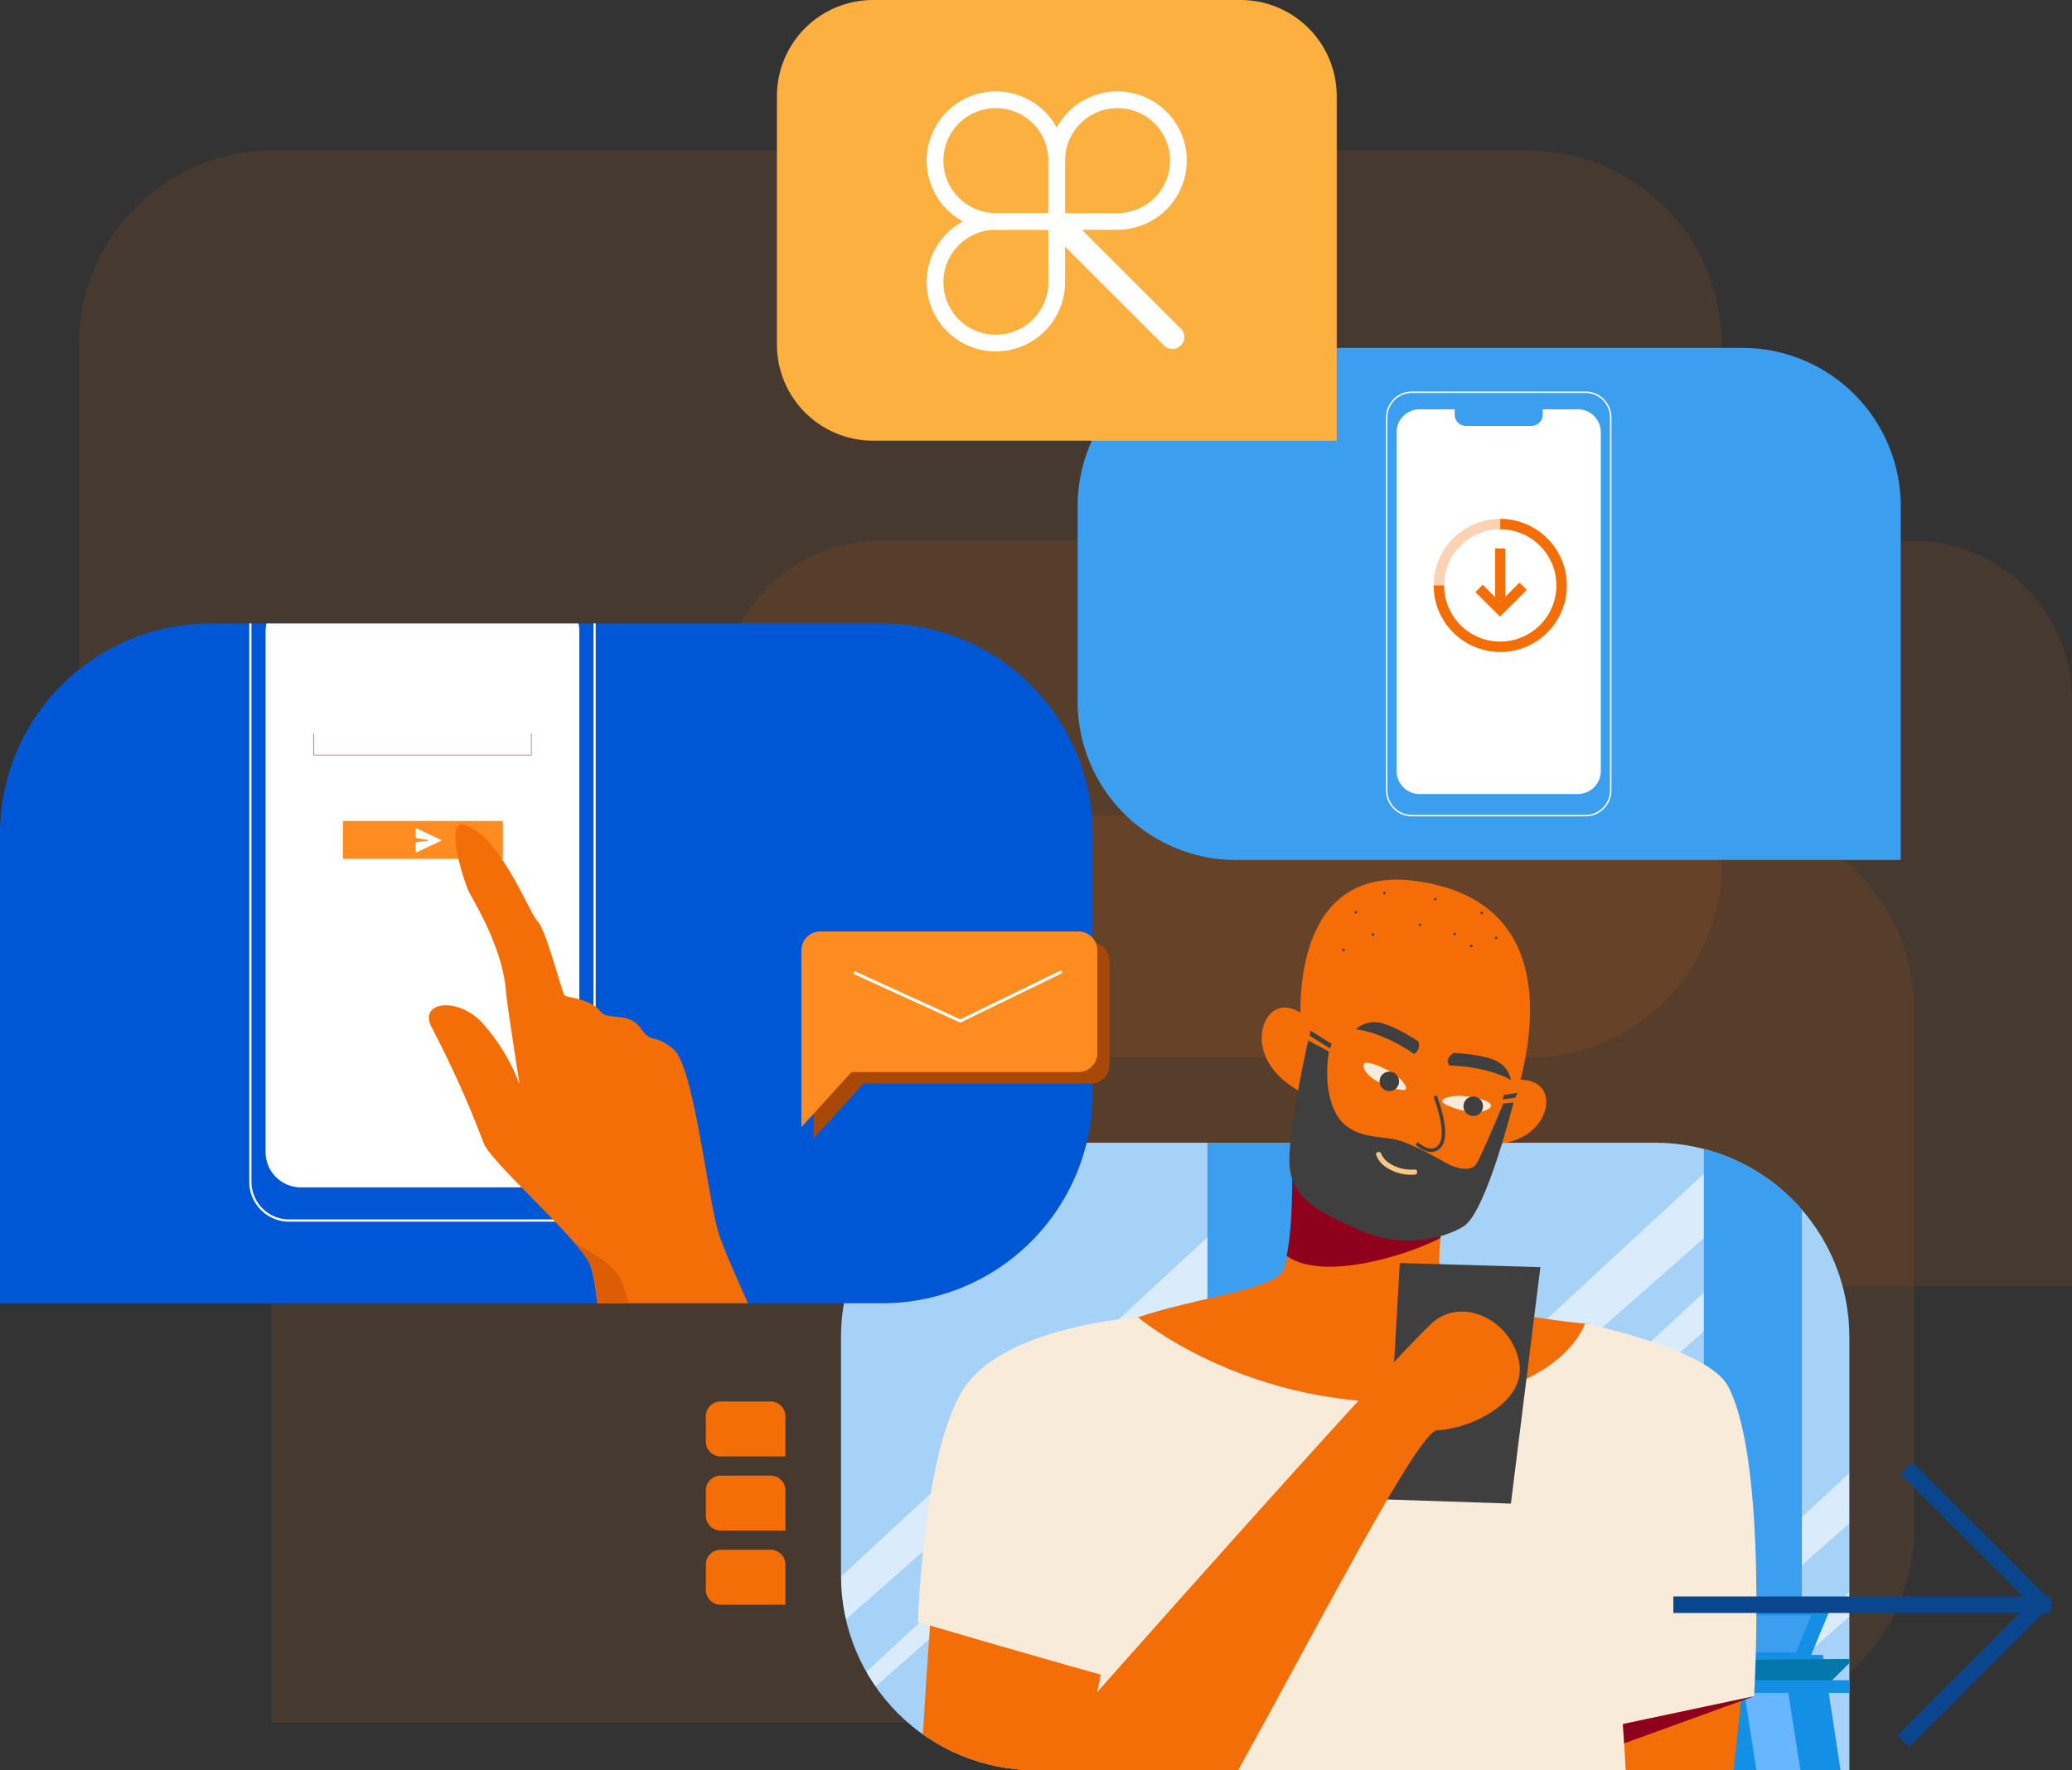 <svg xmlns="http://www.w3.org/2000/svg" xmlns:xlink="http://www.w3.org/1999/xlink" width="468.947" height="400.69" viewBox="0 0 468.947 400.69"><rect x="0" y="0" width="468.947" height="400.69" fill="#333333" stroke="none"/><defs><clipPath id="clip-path"><path id="Path_4598" data-name="Path 4598" d="M1216.811,1193.686H1032.55a43.94,43.94,0,0,1-43.94-43.94V1095.62a43.94,43.94,0,0,1,43.94-43.94h140.322a43.94,43.94,0,0,1,43.939,43.94v98.063h0Z" transform="translate(-988.61 -1051.68)" fill="none"></path></clipPath><clipPath id="clip-path-2"><path id="Path_4637" data-name="Path 4637" d="M1216.811,1051.119H1032.55a43.94,43.94,0,0,1-43.94-43.94V953.053c0-24.267,19.673-115.093,43.94-115.093h140.322c24.267,0,43.939,90.826,43.939,115.093v98.063h0Z" transform="translate(-988.61 -837.96)" fill="none"></path></clipPath><clipPath id="clip-path-3"><path id="Path_4656" data-name="Path 4656" d="M416.873,852.465H616.549a47.614,47.614,0,0,0,47.615-47.615V746.2a47.614,47.614,0,0,0-47.615-47.615H464.485A47.614,47.614,0,0,0,416.87,746.2v106.27h0Z" transform="translate(-416.87 -698.58)" fill="none"></path></clipPath></defs><g id="Group_4149" data-name="Group 4149" transform="translate(2656 -2148.885)"><g id="Group_4136" data-name="Group 4136" transform="translate(-2638.145 2182.937)" opacity="0.1"><path id="Path_4535" data-name="Path 4535" d="M514.353,376.96h284.1a43.873,43.873,0,0,1,43.853,43.853V538.419a43.873,43.873,0,0,1-43.853,43.853H470.5V420.813A43.873,43.873,0,0,1,514.353,376.96Z" transform="translate(-470.5 -376.96)" fill="#f36e07"></path></g><g id="Group_4137" data-name="Group 4137" transform="translate(-2594.608 2333.516)" opacity="0.1"><path id="Path_4536" data-name="Path 4536" d="M645.123,829.25h284.1A43.873,43.873,0,0,1,973.075,873.1V990.709a43.873,43.873,0,0,1-43.853,43.853H601.27V873.1A43.873,43.873,0,0,1,645.123,829.25Z" transform="translate(-601.27 -829.25)" fill="#f36e07"></path></g><g id="Group_4138" data-name="Group 4138" transform="translate(-2492.763 2271.272)" opacity="0.1"><path id="Path_4537" data-name="Path 4537" d="M0,0H269.653a36.074,36.074,0,0,1,36.056,36.056v96.7a36.074,36.074,0,0,1-36.056,36.056H36.056A36.074,36.074,0,0,1,0,132.758V0H0Z" transform="translate(305.709 168.814) rotate(180)" fill="#f36e07"></path></g><g id="Group_4145" data-name="Group 4145" transform="translate(-2465.653 2407.569)" clip-path="url(#clip-path)"><rect id="Rectangle_2535" data-name="Rectangle 2535" width="793.875" height="368.066" transform="translate(-370.86 -36.855)" fill="#0f89ed"></rect><path id="Path_4538" data-name="Path 4538" d="M-151.28,1461.21h-23.038l-4.551,72.531,7.681,43.52H-64.24l3.982-25.6H-125.4Z" transform="translate(-209.815 -1324.867)" fill="#3c9eef"></path><rect id="Rectangle_2536" data-name="Rectangle 2536" width="308.905" height="194.932" transform="translate(-8.956 -26.614)" fill="#a6d2f7"></rect><g id="Group_4139" data-name="Group 4139" transform="translate(101.692 4.078)" opacity="0.58"><path id="Path_4539" data-name="Path 4539" d="M1390.805,1063.93l-96.745,89.6v10.241l101.546-89.314Z" transform="translate(-1294.06 -1063.93)" fill="#fff"></path></g><g id="Group_4140" data-name="Group 4140" transform="translate(99.155 32.807)" opacity="0.58"><path id="Path_4540" data-name="Path 4540" d="M1383.731,1150.22l-96.745,89.6-.546,4.831,101.549-89.311Z" transform="translate(-1286.44 -1150.22)" fill="#fff"></path></g><g id="Group_4141" data-name="Group 4141" transform="translate(-8.956 16.876)" opacity="0.58"><path id="Path_4541" data-name="Path 4541" d="M1058.455,1102.37l-96.745,89.6v10.241l101.546-89.314Z" transform="translate(-961.71 -1102.37)" fill="#fff"></path></g><g id="Group_4142" data-name="Group 4142" transform="translate(-11.489 45.608)" opacity="0.58"><path id="Path_4542" data-name="Path 4542" d="M1051.388,1188.67l-96.745,89.6-.543,4.834,101.542-89.318Z" transform="translate(-954.1 -1188.67)" fill="#fff"></path></g><g id="Group_4143" data-name="Group 4143" transform="translate(203.807 7.777)" opacity="0.58"><path id="Path_4543" data-name="Path 4543" d="M1697.525,1075.04l-96.745,89.6v10.241l101.546-89.314Z" transform="translate(-1600.78 -1075.04)" fill="#fff"></path></g><g id="Group_4144" data-name="Group 4144" transform="translate(201.27 36.505)" opacity="0.58"><path id="Path_4544" data-name="Path 4544" d="M1690.451,1161.33l-96.745,89.6-.546,4.834,101.546-89.318Z" transform="translate(-1593.16 -1161.33)" fill="#fff"></path></g><rect id="Rectangle_2537" data-name="Rectangle 2537" width="22.186" height="196.806" transform="translate(82.919 -26.614)" fill="#3c9eef"></rect><rect id="Rectangle_2538" data-name="Rectangle 2538" width="22.186" height="196.806" transform="translate(195.274 -26.614)" fill="#3c9eef"></rect><path id="Path_4545" data-name="Path 4545" d="M669.322,1692.342H41.56V1581.694l12.418-28.984,296.77,1.109,318.574-.852Z" transform="translate(-356.858 -1385.904)" fill="#3c9eef"></path><path id="Path_4546" data-name="Path 4546" d="M1065.062,1535.7h64.591a6.8,6.8,0,0,0,6.8-6.8h0a6.8,6.8,0,0,0-6.8-6.8h-64.591a6.8,6.8,0,0,0-6.8,6.8h0A6.8,6.8,0,0,0,1065.062,1535.7Z" transform="translate(-1035.072 -1365.485)" fill="#0477aa"></path><path id="Path_4547" data-name="Path 4547" d="M1264.31,1380.541h21.77l5.157-12.461h-21.773Z" transform="translate(-1172.522 -1262.742)" fill="#1390e5"></path><path id="Path_4548" data-name="Path 4548" d="M1277.33,1381.27h14.762l3.5-8.45h-14.762Z" transform="translate(-1181.208 -1265.904)" fill="#3c9eef"></path><path id="Path_4549" data-name="Path 4549" d="M1290.368,1443.17H1262.3l-6.589-43.25h28.069Z" transform="translate(-1166.786 -1283.982)" fill="#1390e5"></path><path id="Path_4550" data-name="Path 4550" d="M1299.593,1445.3h-9.961l-6.592-42.188H1293Z" transform="translate(-1185.017 -1286.11)" fill="#68b6ff"></path><path id="Path_4551" data-name="Path 4551" d="M1136.9,1535.7h64.591a6.8,6.8,0,0,0,6.8-6.8h0a6.8,6.8,0,0,0-6.8-6.8H1136.9a6.8,6.8,0,0,0-6.8,6.8h0A6.8,6.8,0,0,0,1136.9,1535.7Z" transform="translate(-1082.994 -1365.485)" fill="#1b86ce"></path><path id="Path_4552" data-name="Path 4552" d="M1149.076,1538.978h60.879a3.506,3.506,0,0,0,3.506-3.506v-.047a3.508,3.508,0,0,0-3.506-3.506h-60.879a3.506,3.506,0,0,0-3.506,3.506v.047A3.508,3.508,0,0,0,1149.076,1538.978Z" transform="translate(-1093.314 -1372.036)" fill="#3c9eef"></path><path id="Path_4553" data-name="Path 4553" d="M1234.909,1402.86l-6.089,6.086h37.594l6.339-6.336Z" transform="translate(-1148.848 -1285.776)" fill="#0477aa"></path><rect id="Rectangle_2539" data-name="Rectangle 2539" width="48.407" height="2.866" transform="translate(75.175 121.664)" fill="#1390e5"></rect><path id="Path_4554" data-name="Path 4554" d="M1218.842,1535.7h64.591a6.8,6.8,0,0,0,6.8-6.8h0a6.8,6.8,0,0,0-6.8-6.8h-64.591a6.8,6.8,0,0,0-6.8,6.8h0A6.8,6.8,0,0,0,1218.842,1535.7Z" transform="translate(-1137.654 -1365.485)" fill="#0477aa"></path><path id="Path_4555" data-name="Path 4555" d="M1418.1,1380.541h21.767l5.157-12.461h-21.77Z" transform="translate(-1275.112 -1262.742)" fill="#1390e5"></path><path id="Path_4556" data-name="Path 4556" d="M1431.11,1381.27h14.765l3.5-8.45h-14.762Z" transform="translate(-1283.79 -1265.904)" fill="#3c9eef"></path><path id="Path_4557" data-name="Path 4557" d="M1444.151,1443.17h-28.072l-6.589-43.25h28.072Z" transform="translate(-1269.368 -1283.982)" fill="#1390e5"></path><path id="Path_4558" data-name="Path 4558" d="M1447.4,1445.3h-9.961l-6.589-42.188h9.961Z" transform="translate(-1283.617 -1286.11)" fill="#68b6ff"></path><path id="Path_4559" data-name="Path 4559" d="M1290.682,1535.7h64.591a6.8,6.8,0,0,0,6.8-6.8h0a6.8,6.8,0,0,0-6.8-6.8h-64.591a6.8,6.8,0,0,0-6.8,6.8h0A6.8,6.8,0,0,0,1290.682,1535.7Z" transform="translate(-1185.577 -1365.485)" fill="#1b86ce"></path><path id="Path_4560" data-name="Path 4560" d="M1302.866,1538.978h60.875a3.506,3.506,0,0,0,3.506-3.506v-.047a3.508,3.508,0,0,0-3.506-3.506h-60.875a3.506,3.506,0,0,0-3.506,3.506v.047A3.508,3.508,0,0,0,1302.866,1538.978Z" transform="translate(-1195.903 -1372.036)" fill="#3c9eef"></path><path id="Path_4561" data-name="Path 4561" d="M1388.7,1402.86l-6.086,6.086H1420.2l6.339-6.336Z" transform="translate(-1251.437 -1285.776)" fill="#0477aa"></path><rect id="Rectangle_2540" data-name="Rectangle 2540" width="48.407" height="2.866" transform="translate(126.375 121.664)" fill="#1390e5"></rect><path id="Path_4562" data-name="Path 4562" d="M1381.172,1535.7h64.591a6.8,6.8,0,0,0,6.8-6.8h0a6.8,6.8,0,0,0-6.8-6.8h-64.591a6.8,6.8,0,0,0-6.8,6.8h0A6.8,6.8,0,0,0,1381.172,1535.7Z" transform="translate(-1245.94 -1365.485)" fill="#0477aa"></path><path id="Path_4563" data-name="Path 4563" d="M1580.43,1380.541h21.77l5.154-12.461h-21.77Z" transform="translate(-1383.398 -1262.742)" fill="#1390e5"></path><path id="Path_4564" data-name="Path 4564" d="M1593.44,1381.27H1608.2l3.5-8.45h-14.765Z" transform="translate(-1392.076 -1265.904)" fill="#3c9eef"></path><path id="Path_4565" data-name="Path 4565" d="M1606.488,1443.17h-28.072l-6.585-43.25H1599.9Z" transform="translate(-1377.661 -1283.982)" fill="#1390e5"></path><path id="Path_4566" data-name="Path 4566" d="M1615.71,1445.3h-9.961l-6.589-42.188h9.961Z" transform="translate(-1395.892 -1286.11)" fill="#68b6ff"></path><path id="Path_4567" data-name="Path 4567" d="M1453.022,1535.7h64.591a6.8,6.8,0,0,0,6.8-6.8h0a6.8,6.8,0,0,0-6.8-6.8h-64.591a6.8,6.8,0,0,0-6.8,6.8h0A6.8,6.8,0,0,0,1453.022,1535.7Z" transform="translate(-1293.87 -1365.485)" fill="#1b86ce"></path><path id="Path_4568" data-name="Path 4568" d="M1465.2,1538.978h60.879a3.506,3.506,0,0,0,3.506-3.506v-.047a3.506,3.506,0,0,0-3.506-3.506H1465.2a3.506,3.506,0,0,0-3.506,3.506v.047A3.508,3.508,0,0,0,1465.2,1538.978Z" transform="translate(-1304.189 -1372.036)" fill="#3c9eef"></path><path id="Path_4569" data-name="Path 4569" d="M1551.026,1402.86l-6.086,6.086h37.594l6.336-6.336Z" transform="translate(-1359.723 -1285.776)" fill="#0477aa"></path><rect id="Rectangle_2541" data-name="Rectangle 2541" width="48.407" height="2.866" transform="translate(180.416 121.664)" fill="#1390e5"></rect><path id="Path_4570" data-name="Path 4570" d="M1543.512,1535.7H1608.1a6.8,6.8,0,0,0,6.8-6.8h0a6.8,6.8,0,0,0-6.8-6.8h-64.591a6.8,6.8,0,0,0-6.8,6.8h0A6.8,6.8,0,0,0,1543.512,1535.7Z" transform="translate(-1354.233 -1365.485)" fill="#0477aa"></path><path id="Path_4571" data-name="Path 4571" d="M1742.76,1380.541h21.767l5.157-12.461h-21.767Z" transform="translate(-1491.684 -1262.742)" fill="#1390e5"></path><path id="Path_4572" data-name="Path 4572" d="M1755.77,1381.27h14.765l3.5-8.45h-14.765Z" transform="translate(-1500.363 -1265.904)" fill="#3c9eef"></path><path id="Path_4573" data-name="Path 4573" d="M1768.811,1443.17h-28.072l-6.589-43.25h28.072Z" transform="translate(-1485.94 -1283.982)" fill="#1390e5"></path><path id="Path_4574" data-name="Path 4574" d="M1778.04,1445.3h-9.961l-6.589-42.188h9.961Z" transform="translate(-1504.178 -1286.11)" fill="#68b6ff"></path><path id="Path_4575" data-name="Path 4575" d="M1615.342,1535.7h64.591a6.8,6.8,0,0,0,6.8-6.8h0a6.8,6.8,0,0,0-6.8-6.8h-64.591a6.8,6.8,0,0,0-6.8,6.8h0A6.8,6.8,0,0,0,1615.342,1535.7Z" transform="translate(-1402.149 -1365.485)" fill="#1b86ce"></path><path id="Path_4576" data-name="Path 4576" d="M1627.526,1538.978H1688.4a3.506,3.506,0,0,0,3.506-3.506v-.047a3.506,3.506,0,0,0-3.506-3.506h-60.875a3.506,3.506,0,0,0-3.506,3.506v.047A3.508,3.508,0,0,0,1627.526,1538.978Z" transform="translate(-1412.475 -1372.036)" fill="#3c9eef"></path><path id="Path_4577" data-name="Path 4577" d="M1713.356,1402.86l-6.086,6.086h37.594l6.339-6.336Z" transform="translate(-1468.009 -1285.776)" fill="#0477aa"></path><rect id="Rectangle_2542" data-name="Rectangle 2542" width="48.407" height="2.866" transform="translate(234.463 121.664)" fill="#1390e5"></rect><rect id="Rectangle_2543" data-name="Rectangle 2543" width="63.715" height="276.195" transform="translate(-69.825 -80.402)" fill="#68b6ff"></rect><path id="Path_4578" data-name="Path 4578" d="M970.26,810.18h3.982l.566,242.06-4.548,34.132Z" transform="translate(-976.369 -890.582)" fill="#0f89ed"></path><rect id="Rectangle_2544" data-name="Rectangle 2544" width="214.754" height="190.577" transform="translate(-284.675 -23.768)" fill="#0f89ed"></rect><path id="Path_4579" data-name="Path 4579" d="M591.337,1337.877h0a5.564,5.564,0,0,0,5.547-5.547V1327.5a5.564,5.564,0,0,0-5.547-5.547h0a5.564,5.564,0,0,0-5.547,5.547v4.834A5.564,5.564,0,0,0,591.337,1337.877Z" transform="translate(-719.899 -1231.97)" fill="#056e93"></path><path id="Path_4580" data-name="Path 4580" d="M487.956,1337.877h0a5.564,5.564,0,0,0,5.547-5.547V1327.5a5.564,5.564,0,0,0-5.547-5.547h0a5.564,5.564,0,0,0-5.547,5.547v4.834A5.564,5.564,0,0,0,487.956,1337.877Z" transform="translate(-650.937 -1231.97)" fill="#056e93"></path><rect id="Rectangle_2545" data-name="Rectangle 2545" width="37.83" height="8.25" transform="translate(-163.124 94.245)" fill="#056e93"></rect><path id="Path_4581" data-name="Path 4581" d="M608.183,1404.8h1.009a6.032,6.032,0,0,0,6.013-6.013v-10.161a6.032,6.032,0,0,0-6.013-6.013h-1.009a6.032,6.032,0,0,0-6.013,6.013v10.161A6.029,6.029,0,0,0,608.183,1404.8Z" transform="translate(-730.826 -1272.435)" fill="#056e93"></path><path id="Path_4582" data-name="Path 4582" d="M486.713,1404.8h1.009a6.032,6.032,0,0,0,6.013-6.013v-10.161a6.032,6.032,0,0,0-6.013-6.013h-1.009a6.032,6.032,0,0,0-6.013,6.013v10.161A6.029,6.029,0,0,0,486.713,1404.8Z" transform="translate(-649.797 -1272.435)" fill="#056e93"></path><rect id="Rectangle_2546" data-name="Rectangle 2546" width="37.83" height="8.25" transform="translate(-159.708 117.569)" fill="#056e93"></rect><path id="Path_4583" data-name="Path 4583" d="M628.521,1487.605h1.172a6.993,6.993,0,0,0,6.971-6.971v-11.782a6.993,6.993,0,0,0-6.971-6.971h-1.172a6.993,6.993,0,0,0-6.971,6.971v11.782A6.993,6.993,0,0,0,628.521,1487.605Z" transform="translate(-743.754 -1325.314)" fill="#056e93"></path><path id="Path_4584" data-name="Path 4584" d="M487.671,1487.605h1.172a6.993,6.993,0,0,0,6.971-6.971v-11.782a6.993,6.993,0,0,0-6.971-6.971h-1.172a6.993,6.993,0,0,0-6.971,6.971v11.782A6.993,6.993,0,0,0,487.671,1487.605Z" transform="translate(-649.796 -1325.314)" fill="#056e93"></path><rect id="Rectangle_2547" data-name="Rectangle 2547" width="43.866" height="9.565" transform="translate(-158.21 145.139)" fill="#056e93"></rect><path id="Path_4585" data-name="Path 4585" d="M654.161,1570.475h1.172a6.993,6.993,0,0,0,6.971-6.971v-11.782a6.993,6.993,0,0,0-6.971-6.971h-1.172a6.993,6.993,0,0,0-6.971,6.971V1563.5A6.993,6.993,0,0,0,654.161,1570.475Z" transform="translate(-760.858 -1380.594)" fill="#056e93"></path><path id="Path_4586" data-name="Path 4586" d="M513.3,1570.475h1.172a6.993,6.993,0,0,0,6.971-6.971v-11.782a6.993,6.993,0,0,0-6.971-6.971H513.3a6.993,6.993,0,0,0-6.971,6.971V1563.5A6.993,6.993,0,0,0,513.3,1570.475Z" transform="translate(-666.894 -1380.594)" fill="#056e93"></path><rect id="Rectangle_2548" data-name="Rectangle 2548" width="43.866" height="9.565" transform="translate(-149.677 172.732)" fill="#056e93"></rect><path id="Path_4587" data-name="Path 4587" d="M514.565,1301.44l35.553,117.476H526.8L494.37,1301.44Z" transform="translate(-658.915 -1218.288)" fill="#1b86ce"></path><path id="Path_4588" data-name="Path 4588" d="M516.575,1301.44l35.557,117.476h-9.954L509.75,1301.44Z" transform="translate(-669.175 -1218.288)" fill="#0477aa"></path><path id="Path_4589" data-name="Path 4589" d="M418,1301.44,382.45,1418.916h23.325L438.2,1301.44Z" transform="translate(-584.257 -1218.288)" fill="#1b86ce"></path><path id="Path_4590" data-name="Path 4590" d="M420.466,1345.567h0a5.564,5.564,0,0,1-5.547-5.547v-4.834a5.564,5.564,0,0,1,5.547-5.547h0a5.564,5.564,0,0,1,5.547,5.547v4.834A5.564,5.564,0,0,1,420.466,1345.567Z" transform="translate(-605.916 -1237.1)" fill="#0079a8"></path><path id="Path_4591" data-name="Path 4591" d="M523.837,1345.567h0a5.564,5.564,0,0,1-5.547-5.547v-4.834a5.564,5.564,0,0,1,5.547-5.547h0a5.564,5.564,0,0,1,5.547,5.547v4.834A5.562,5.562,0,0,1,523.837,1345.567Z" transform="translate(-674.872 -1237.1)" fill="#0079a8"></path><rect id="Rectangle_2549" data-name="Rectangle 2549" width="37.83" height="8.25" transform="translate(-188.723 96.805)" fill="#0079a8"></rect><path id="Path_4592" data-name="Path 4592" d="M399.721,1412.486h-1.009a6.032,6.032,0,0,1-6.013-6.013v-10.161a6.032,6.032,0,0,1,6.013-6.013h1.009a6.032,6.032,0,0,1,6.013,6.013v10.161A6.029,6.029,0,0,1,399.721,1412.486Z" transform="translate(-591.094 -1277.564)" fill="#0079a8"></path><path id="Path_4593" data-name="Path 4593" d="M521.2,1412.486h-1.009a6.032,6.032,0,0,1-6.013-6.013v-10.161a6.032,6.032,0,0,1,6.013-6.013H521.2a6.032,6.032,0,0,1,6.013,6.013v10.161A6.03,6.03,0,0,1,521.2,1412.486Z" transform="translate(-672.13 -1277.564)" fill="#0079a8"></path><rect id="Rectangle_2550" data-name="Rectangle 2550" width="37.83" height="8.25" transform="translate(-192.135 120.13)" fill="#0079a8"></rect><path id="Path_4594" data-name="Path 4594" d="M375.2,1495.3h-1.172a6.993,6.993,0,0,1-6.971-6.971v-11.782a6.993,6.993,0,0,1,6.971-6.971H375.2a6.993,6.993,0,0,1,6.971,6.971v11.782A6.993,6.993,0,0,1,375.2,1495.3Z" transform="translate(-573.99 -1330.444)" fill="#0079a8"></path><path id="Path_4595" data-name="Path 4595" d="M516.063,1495.3h-1.172a6.993,6.993,0,0,1-6.971-6.971v-11.782a6.993,6.993,0,0,1,6.971-6.971h1.172a6.993,6.993,0,0,1,6.971,6.971v11.782A6.993,6.993,0,0,1,516.063,1495.3Z" transform="translate(-667.954 -1330.444)" fill="#0079a8"></path><rect id="Rectangle_2551" data-name="Rectangle 2551" width="43.866" height="9.565" transform="translate(-199.669 147.699)" fill="#0079a8"></rect><path id="Path_4596" data-name="Path 4596" d="M349.583,1578.165h-1.172a6.993,6.993,0,0,1-6.971-6.971v-11.782a6.993,6.993,0,0,1,6.971-6.972h1.172a6.993,6.993,0,0,1,6.971,6.972v11.782A6.993,6.993,0,0,1,349.583,1578.165Z" transform="translate(-556.9 -1385.724)" fill="#0079a8"></path><path id="Path_4597" data-name="Path 4597" d="M490.433,1578.165h-1.172a6.993,6.993,0,0,1-6.971-6.971v-11.782a6.993,6.993,0,0,1,6.971-6.972h1.172a6.993,6.993,0,0,1,6.971,6.972v11.782A6.993,6.993,0,0,1,490.433,1578.165Z" transform="translate(-650.857 -1385.724)" fill="#0079a8"></path><rect id="Rectangle_2552" data-name="Rectangle 2552" width="43.866" height="9.565" transform="translate(-208.202 175.289)" fill="#0079a8"></rect></g><path id="Path_4599" data-name="Path 4599" d="M900.049,1227.59h11.323a3.341,3.341,0,0,1,3.339,3.339v9.1H900.049a3.341,3.341,0,0,1-3.339-3.339v-5.76A3.341,3.341,0,0,1,900.049,1227.59Z" transform="translate(-3392.959 1238.544)" fill="#f36e07"></path><path id="Path_4600" data-name="Path 4600" d="M900.049,1277.99h11.323a3.341,3.341,0,0,1,3.339,3.339v9.1H900.049a3.341,3.341,0,0,1-3.339-3.339v-5.76a3.341,3.341,0,0,1,3.339-3.339Z" transform="translate(-3392.959 1204.923)" fill="#f36e07"></path><path id="Path_4601" data-name="Path 4601" d="M900.049,1328.4h11.323a3.341,3.341,0,0,1,3.339,3.339v9.1H900.049a3.341,3.341,0,0,1-3.339-3.339v-5.76A3.341,3.341,0,0,1,900.049,1328.4Z" transform="translate(-3392.959 1171.296)" fill="#f36e07"></path><g id="Group_4146" data-name="Group 4146" transform="translate(-2465.653 2336.416)" clip-path="url(#clip-path-2)"><path id="Path_4602" data-name="Path 4602" d="M1042.974,1338.1s-6,80.082-4.2,89.078,2.7,17.995,16.193,18.894,21.77-63.083,21.77-63.083l7.624-32.99s-22.8-13.7-41.393-11.9Z" transform="translate(-1021.85 -1171.483)" fill="#f36e07"></path><path id="Path_4603" data-name="Path 4603" d="M1517.189,1434.107l-3.109,28.955s-.949.449,1.348,11.742c1.272,6.259-9.681,7.74-16.44,7.268-5.75-.406-13.923-.856-14.363-5.9-1.648-18.99-3-27.736-4.151-37.96-1.425-12.681-2.384-20.718-2.384-20.718l41.389-4.674Z" transform="translate(-1315.13 -1221.434)" fill="#f36e07"></path><path id="Path_4604" data-name="Path 4604" d="M1535.389,1701.46s6.3,25.193-5.4,25.193-27.25-10.151-21.6-20.954c3.339-6.379-2.274-67.82-7.437-117.127-1.465-13.966-2.064-24.493-4.065-37.454-1.2-7.74,10.717-10.684,18.75-10.114,6.991.493,9.915,3.1,11.912,8.932,1.814,5.31,2.437,21.517,2.437,21.517s.649,5.234,1.561,13.7c2.956,27.427,8.653,88.808,3.839,116.311Z" transform="translate(-1327.617 -1306.896)" fill="#f36e07"></path><path id="Path_4605" data-name="Path 4605" d="M1225.3,1031.11s1.415,28.795-2.783,32.394-20.695,5.7-32.091,9.6c0,0,22.536,19.8,63.006,19.8s38.969-18.3,38.969-18.3-31.495-2.7-33.293-9.6,2.1-23.994,2.1-23.994-27.723-29.088-35.906-9.895Z" transform="translate(-1123.239 -962.437)" fill="#f36e07"></path><path id="Path_4606" data-name="Path 4606" d="M1327.546,1057.34c-.6,3.476-1.1,4.042-1.2,7.777-7.251,3.882-26.664,9.961-34.821,4.048,1.774-7.88,1.232-23.9,1.082-27.593,1.978-1.974,4.358-2.947,6.968-.916,5.61,4.348,23.864,18.171,27.813,16.73.05-.013.1-.04.153-.05Z" transform="translate(-1190.68 -972.424)" fill="#8f001c"></path><path id="Path_4607" data-name="Path 4607" d="M1040.88,1239.336s1.205-40.69,11.1-53.887,38.686-15.1,38.686-15.1,22.686,19.293,59.214,19.293,41.969-17.868,41.969-17.868,27.8,5.616,32.357,14.133c9.082,17,5.926,70.218,5.926,70.218l-29.694,6.3s5.706,86.94,1.8,96.539-145.765,0-145.765,0,23.994-97.63,25.8-107.732c0,0-11.7-3.2-41.389-11.9Z" transform="translate(-1023.478 -1059.689)" fill="#f8ebda"></path><path id="Path_4608" data-name="Path 4608" d="M993.333,1843.739l31.422-106.839H1170.52l12.695,106.44s-45.088,21.151-83.182,8.373l-7.4-37.191-11.6,35.993c-10.8,7.894-76.906,6.019-87.706-6.775Z" transform="translate(-991.759 -1437.62)" fill="#03277f"></path><rect id="Rectangle_2553" data-name="Rectangle 2553" width="116.314" height="2.35" transform="translate(9.158 410.809) rotate(-74.02)" fill="#f8ebda"></rect><rect id="Rectangle_2554" data-name="Rectangle 2554" width="111.37" height="2.35" transform="matrix(0.282, -0.959, 0.959, 0.282, 0.479, 405.826)" fill="#f8ebda"></rect><rect id="Rectangle_2555" data-name="Rectangle 2555" width="2.347" height="107.166" transform="matrix(0.993, -0.118, 0.118, 0.993, 177.665, 299.429)" fill="#f8ebda"></rect><rect id="Rectangle_2556" data-name="Rectangle 2556" width="2.35" height="110.019" transform="translate(170.095 299.57) rotate(-6.45)" fill="#f8ebda"></rect><path id="Path_4609" data-name="Path 4609" d="M1549.844,1428l-29.427,10.664-.266-4.368Z" transform="translate(-1343.186 -1231.56)" fill="#8f001c"></path><path id="Path_4610" data-name="Path 4610" d="M1359.27,1186.964l3.06-53.515,31.821.936-6.675,53.525Z" transform="translate(-1235.868 -1035.074)" fill="#3f3f3f"></path><path id="Path_4611" data-name="Path 4611" d="M1202.863,1177.961c1.631,9.245-11.283,15.065-18.567,15.368s-66.252,125.26-79.3,128.836-16.846-4.628-21.5-12.534a64.087,64.087,0,0,1-3.6-9.438c-2.66-30.027,24.806-44.829,24.806-44.829l.156.063s71.692-81,78.664-86.687,17.708-.03,19.343,9.219Z" transform="translate(-1049.384 -1057.096)" fill="#f36e07"></path><path id="Path_4612" data-name="Path 4612" d="M1295.836,907.08s-4.132-38.17,26.052-33.975,26.6,31.215,24.2,42.421-11.063,33.639-13.33,35.61c-3.955,3.439-34.188,3.542-39.718-12.994C1294.222,924.222,1299.632,919.265,1295.836,907.08Z" transform="translate(-1191.687 -861.189)" fill="#f56d07"></path><path id="Path_4613" data-name="Path 4613" d="M1286.968,964.231s-4.548-6.029-8.966-4.108-6.472,12.708,6.162,19.107C1284.164,979.229,1290.453,971.932,1286.968,964.231Z" transform="translate(-1179.383 -919.2)" fill="#f36e07"></path><path id="Path_4614" data-name="Path 4614" d="M1423.94,1009.342s7.234-2.174,9.658,1.984-2.291,14.073-16.263,11.769c0,0-.762-9.6,6.6-13.757Z" transform="translate(-1274.586 -951.905)" fill="#f36e07"></path><path id="Path_4615" data-name="Path 4615" d="M1352.766,974.045a2.32,2.32,0,0,1-.936,2.863s-6.565-4.771-13.161-5.587a6.015,6.015,0,0,1,4.8-1.578c3.153.243,9.3,4.3,9.3,4.3Z" transform="translate(-1222.126 -925.854)" fill="#3f3f3f"></path><path id="Path_4616" data-name="Path 4616" d="M1402.4,990.57c-1.142.822-1.774,1.724-.936,2.863,0,0,8.113.03,13.916,3.273a6.013,6.013,0,0,0-2.94-4.112C1409.755,990.923,1402.4,990.57,1402.4,990.57Z" transform="translate(-1263.761 -939.762)" fill="#3f3f3f"></path><path id="Path_4617" data-name="Path 4617" d="M1381.534,1032.088a7.005,7.005,0,0,1-2.4-1.478l.546-.563s1.658,1.585,3.2,1.445a2.139,2.139,0,0,0,1.585-1c1.891-2.65-1.219-10.654-1.252-10.734l.729-.286c.133.346,3.3,8.483,1.159,11.473a2.912,2.912,0,0,1-2.154,1.325A3.429,3.429,0,0,1,1381.534,1032.088Z" transform="translate(-1249.116 -959.041)" fill="#3f3f3f"></path><path id="Path_4618" data-name="Path 4618" d="M1365.955,1064.836a37.092,37.092,0,0,1-6.565-2.93l.4-.676a33.564,33.564,0,0,0,9.718,3.689l-.127.772a23.114,23.114,0,0,1-3.426-.856Z" transform="translate(-1235.948 -986.898)" fill="#f9c785"></path><path id="Path_4619" data-name="Path 4619" d="M1357.369,881.514a.293.293,0,0,0,.183-.556.293.293,0,0,0-.183.556Z" transform="translate(-1234.47 -866.632)" fill="#3f3f3f"></path><path id="Path_4620" data-name="Path 4620" d="M1405.1,909.454a.293.293,0,0,0,.183-.556.293.293,0,0,0-.183.556Z" transform="translate(-1266.314 -885.27)" fill="#3f3f3f"></path><path id="Path_4621" data-name="Path 4621" d="M1433.314,912.054a.293.293,0,0,0,.183-.556.293.293,0,0,0-.183.556Z" transform="translate(-1285.132 -887.005)" fill="#3f3f3f"></path><path id="Path_4622" data-name="Path 4622" d="M1349.544,909.772a.293.293,0,0,0,.183-.556.293.293,0,0,0-.183.556Z" transform="translate(-1229.251 -885.482)" fill="#3f3f3f"></path><path id="Path_4623" data-name="Path 4623" d="M1392,885.744a.293.293,0,0,0,.183-.556.293.293,0,0,0-.183.556Z" transform="translate(-1257.573 -869.454)" fill="#3f3f3f"></path><path id="Path_4624" data-name="Path 4624" d="M1381.554,903.174a.293.293,0,0,0,.183-.556.293.293,0,0,0-.183.556Z" transform="translate(-1250.604 -881.081)" fill="#3f3f3f"></path><path id="Path_4625" data-name="Path 4625" d="M1416.495,917.576a.293.293,0,0,0,0-.586.293.293,0,0,0,0,.586Z" transform="translate(-1273.852 -890.679)" fill="#3f3f3f"></path><path id="Path_4626" data-name="Path 4626" d="M1337.918,894.592a.293.293,0,0,0,.183-.556.293.293,0,0,0-.183.556Z" transform="translate(-1221.494 -875.356)" fill="#3f3f3f"></path><path id="Path_4627" data-name="Path 4627" d="M1423.529,895.111a.293.293,0,0,0,.183-.556.293.293,0,0,0-.183.556Z" transform="translate(-1278.603 -875.701)" fill="#3f3f3f"></path><path id="Path_4628" data-name="Path 4628" d="M1329.521,920.274a.293.293,0,0,0,.183-.556.293.293,0,0,0-.183.556Z" transform="translate(-1215.894 -892.488)" fill="#3f3f3f"></path><path id="Path_4629" data-name="Path 4629" d="M1312.217,978.406l-.343,1.042-4.584-2.867.126-1.192Z" transform="translate(-1201.193 -929.636)" fill="#3f3f3f"></path><path id="Path_4630" data-name="Path 4630" d="M1438.643,1018.209l-.343,1.049,2.9-.42.486-1.079Z" transform="translate(-1288.587 -957.9)" fill="#3f3f3f"></path><path id="Path_4631" data-name="Path 4631" d="M1289.826,984.652a5.984,5.984,0,0,0-.736-.386c-.839-.393-1.981-.932-1.741-2.354a2.464,2.464,0,0,1,1.322-1.591c.33-.213.639-.416.682-.623a.855.855,0,0,0-.193-.543c-.859-1.282-2.424-.356-2.494-.316l-.406-.669a2.56,2.56,0,0,1,3.549.553,1.493,1.493,0,0,1,.31,1.135c-.11.526-.573.829-1.022,1.122s-.9.583-.979,1.069c-.137.8.406,1.092,1.3,1.515a5.749,5.749,0,0,1,.839.446l-.436.643Z" transform="translate(-1187.165 -931.174)" fill="#f36e07"></path><path id="Path_4632" data-name="Path 4632" d="M1439.12,1026.884l.03-.786a6.8,6.8,0,0,1,.942.136c.972.193,1.581.27,1.944-.453a1.8,1.8,0,0,0-.156-1.438,1.958,1.958,0,0,1-.163-1.512,1.492,1.492,0,0,1,.919-.732,2.561,2.561,0,0,1,3.193,1.655l-.723.3c-.03-.073-.749-1.741-2.2-1.218a.867.867,0,0,0-.476.323c-.087.193.043.536.183.906a2.469,2.469,0,0,1,.127,2.064c-.646,1.292-1.888,1.049-2.793.869a7.136,7.136,0,0,0-.822-.116Z" transform="translate(-1289.134 -960.691)" fill="#f36e07"></path><path id="Path_4633" data-name="Path 4633" d="M1297.671,982.133l4.667,2.52s-1.6,8.36,1.7,14.176,10.138,4.794,13.893,5.846,9.6,4.438,11.12,5.294,5.35,2.167,6.649.116,6.1-13.687,6.1-13.687l2.331-.233s-6.166,24.646-11.146,27.909-14.582,5.1-23.811.939-15.574-7.111-15.777-15.268,4.271-27.616,4.271-27.616Z" transform="translate(-1191.921 -934.132)" fill="#3f3f3f"></path><path id="Path_4634" data-name="Path 4634" d="M1343.679,998.23c-.6-2.254,4.278-.03,6.322,1.192s4,3.439,3.126,3.942S1344.6,1001.7,1343.679,998.23Z" transform="translate(-1225.433 -944.226)" fill="#f8ebda"></path><path id="Path_4635" data-name="Path 4635" d="M1407.966,1022.533c1.814-1.465-3.432-2.554-5.8-2.773s-5.257.41-4.851,1.332S1405.177,1024.787,1407.966,1022.533Z" transform="translate(-1261.219 -959.204)" fill="#f8ebda"></path><circle id="Ellipse_53" data-name="Ellipse 53" cx="2.211" cy="2.211" r="2.211" transform="translate(121.306 58.671) rotate(-71.88)" fill="#3f3f3f"></circle><circle id="Ellipse_54" data-name="Ellipse 54" cx="2.211" cy="2.211" r="2.211" transform="translate(140.296 64.294) rotate(-71.88)" fill="#3f3f3f"></circle><path id="Path_4636" data-name="Path 4636" d="M1352.368,1058.617a5.573,5.573,0,0,0,1.738,2.41,10.175,10.175,0,0,0,6.938,2.044c.752-.017.816-1.192.053-1.172a9.052,9.052,0,0,1-6.286-1.8,5.574,5.574,0,0,1-.656-.686,3.4,3.4,0,0,1-.373-.523,4.156,4.156,0,0,1-.243-.469c-.043-.093-.1-.273-.027-.053-.227-.716-1.378-.473-1.145.246h0Z" transform="translate(-1231.243 -984.701)" fill="#f9c785"></path></g><path id="Path_4638" data-name="Path 4638" d="M416.873,852.465H616.549a47.614,47.614,0,0,0,47.615-47.615V746.2a47.614,47.614,0,0,0-47.615-47.615H464.485A47.614,47.614,0,0,0,416.87,746.2v106.27h0Z" transform="translate(-3072.87 1591.432)" fill="#0057d5"></path><path id="Path_4639" data-name="Path 4639" d="M1335.752,627.135H1185.329a35.871,35.871,0,0,1-35.87-35.869V547.079a35.871,35.871,0,0,1,35.87-35.869h114.553a35.871,35.871,0,0,1,35.869,35.869v80.055h0Z" transform="translate(-3561.562 1716.422)" fill="#3c9eef"></path><path id="Path_4640" data-name="Path 4640" d="M1412.51,558.164v76.7a5.194,5.194,0,0,1-5.194,5.194h-35.823a5.194,5.194,0,0,1-5.194-5.194v-76.7a5.194,5.194,0,0,1,5.194-5.194h7.954v1.2a2.561,2.561,0,0,0,2.56,2.56H1396.8a2.561,2.561,0,0,0,2.56-2.56v-1.2h7.954a5.194,5.194,0,0,1,5.194,5.194Z" transform="translate(-3706.21 1688.565)" fill="#fff"></path><path id="Path_4641" data-name="Path 4641" d="M1404.228,637.042h-39.289a5.877,5.877,0,0,1-5.869-5.87V546.739a5.877,5.877,0,0,1,5.869-5.869h39.289a5.877,5.877,0,0,1,5.87,5.869v84.433A5.877,5.877,0,0,1,1404.228,637.042ZM1364.939,541.2a5.55,5.55,0,0,0-5.543,5.543v84.433a5.55,5.55,0,0,0,5.543,5.543h39.289a5.55,5.55,0,0,0,5.543-5.543V546.739a5.55,5.55,0,0,0-5.543-5.543Z" transform="translate(-3701.387 1696.637)" fill="#fff"></path><g id="Group_4147" data-name="Group 4147" transform="translate(-2331.517 2266.345)" opacity="0.31"><path id="Path_4642" data-name="Path 4642" d="M1406.568,657.61a15.06,15.06,0,1,1,15.058-15.062A15.076,15.076,0,0,1,1406.568,657.61Zm0-27.779a12.718,12.718,0,1,0,12.718,12.718A12.732,12.732,0,0,0,1406.568,629.831Z" transform="translate(-1391.51 -627.49)" fill="#f36e07"></path></g><path id="Path_4643" data-name="Path 4643" d="M1406.568,657.61a15.076,15.076,0,0,1-15.058-15.062h2.34a12.718,12.718,0,1,0,12.718-12.718v-2.34a15.06,15.06,0,0,1,0,30.12Z" transform="translate(-3723.027 1638.855)" fill="#f36e07"></path><rect id="Rectangle_2557" data-name="Rectangle 2557" width="2.34" height="11.965" transform="translate(-2317.627 2273.04)" fill="#f36e07"></rect><path id="Path_4644" data-name="Path 4644" d="M1425.447,678.5l-5.567-5.563,1.658-1.658,3.909,3.912,4.4-4.4,1.655,1.658Z" transform="translate(-3741.952 1609.97)" fill="#f36e07"></path><path id="Path_4645" data-name="Path 4645" d="M966.787,274.68h83.182a21.766,21.766,0,0,1,21.757,21.757v78H966.787a21.766,21.766,0,0,1-21.757-21.757V296.437A21.766,21.766,0,0,1,966.787,274.68Z" transform="translate(-3425.192 1874.205)" fill="#fbb040"></path><path id="Path_4646" data-name="Path 4646" d="M1159.575,445.741l-7.7-7.7-14.362-14.362-3.313-3.313a2.7,2.7,0,0,0-3.819,3.819l9.056,9.056,13,13,3.313,3.313a2.7,2.7,0,0,0,3.819-3.819Z" transform="translate(-3548.319 1777.536)" fill="#fff"></path><path id="Path_4647" data-name="Path 4647" d="M1062.5,450.862a15.661,15.661,0,0,1,0-31.322h15.661V435.2A15.678,15.678,0,0,1,1062.5,450.862Zm0-27.54a11.879,11.879,0,1,0,0,23.758h0A11.892,11.892,0,0,0,1074.38,435.2V423.322Z" transform="translate(-3493.107 1777.573)" fill="#fff"></path><path id="Path_4648" data-name="Path 4648" d="M1078.162,368.142H1062.5a15.661,15.661,0,1,1,15.661-15.661ZM1062.5,340.6a11.892,11.892,0,0,0-11.879,11.879h0A11.892,11.892,0,0,0,1062.5,364.36h11.879V352.481A11.892,11.892,0,0,0,1062.5,340.6Z" transform="translate(-3493.107 1832.753)" fill="#fff"></path><path id="Path_4649" data-name="Path 4649" d="M1145.221,368.142H1129.56V352.481a15.661,15.661,0,0,1,31.322,0h0A15.678,15.678,0,0,1,1145.221,368.142Zm-11.879-3.779h11.879a11.879,11.879,0,1,0-11.879-11.879Z" transform="translate(-3548.287 1832.753)" fill="#fff"></path><g id="Group_4148" data-name="Group 4148" transform="translate(-2656 2290.012)" clip-path="url(#clip-path-3)"><path id="Path_4650" data-name="Path 4650" d="M668.437,688.02V805.883a7.98,7.98,0,0,1-7.98,7.98H605.41a7.98,7.98,0,0,1-7.98-7.98V688.02a7.979,7.979,0,0,1,7.98-7.98h12.222v1.841a3.934,3.934,0,0,0,3.935,3.935H644.3a3.934,3.934,0,0,0,3.935-3.935V680.04h12.222a7.98,7.98,0,0,1,7.98,7.98Z" transform="translate(-537.317 -686.212)" fill="#fff"></path><path id="Path_4651" data-name="Path 4651" d="M655.715,809.243h-60.37a9.027,9.027,0,0,1-9.016-9.016V670.486a9.027,9.027,0,0,1,9.016-9.016h60.37a9.027,9.027,0,0,1,9.016,9.016V800.227A9.027,9.027,0,0,1,655.715,809.243Zm-60.37-147.28a8.529,8.529,0,0,0-8.52,8.52V800.224a8.529,8.529,0,0,0,8.52,8.52h60.37a8.529,8.529,0,0,0,8.52-8.52V670.482a8.529,8.529,0,0,0-8.52-8.52Z" transform="translate(-529.912 -673.825)" fill="#fff"></path><path id="Path_4652" data-name="Path 4652" d="M679.3,778.361H629.94v-4.9h.093v4.807h49.173V773.46h.093Z" transform="translate(-559.003 -748.53)" fill="#841733"></path><rect id="Rectangle_2558" data-name="Rectangle 2558" width="36.202" height="8.583" transform="translate(77.608 44.712)" fill="#ff8c21"></rect><path id="Path_4653" data-name="Path 4653" d="M699.48,837.64V839.9l3.266.539-3.266.43v2.37l5.949-2.8Z" transform="translate(-605.392 -791.343)" fill="#fff"></path><path id="Path_4654" data-name="Path 4654" d="M716.307,835.381c8.037,2.014,14.835,20,16.75,21.887s5.517,16.43,6.149,16.8,5.943.826,7.85,3.369,6.359-.033,9.225,3.912,2.777.972,7.424,4.767,7.544,32,10.178,41.3S800.4,984.519,801.943,990.9s-37.817,15.511-46.037-1.934-8.47-48.354-11.09-54.184-22.579-23.152-24.047-27.47a237.275,237.275,0,0,0-11.659-25.972c-3.259-5.889,5.713-7.191,11.326-1.212a44.739,44.739,0,0,1,8.5,13.96s-2.876-18.291-3.063-20.894c-.719-9.978-7.341-20.6-8.3-22.473-1.275-2.49-5.623-16.44-1.268-15.348Z" transform="translate(-611.352 -789.794)" fill="#f36e07"></path><path id="Path_4655" data-name="Path 4655" d="M836.252,1188.46c-6.089-1.249-11.323-4.088-13.776-9.3-8.223-17.445-8.47-48.354-11.09-54.184a22.844,22.844,0,0,0-3.326-4.634c3.785,1.918,7.711,4.375,9.638,7.015,3.559,4.881,10.031,43.434,18.554,61.1Z" transform="translate(-677.823 -979.925)" fill="#dd5d05"></path></g><path id="Path_4657" data-name="Path 4657" d="M969.93,960.026V915.75h62.916a4.049,4.049,0,0,1,4.048,4.048v23.714a4.049,4.049,0,0,1-4.048,4.048h-51.57L969.93,960.019Z" transform="translate(-3441.802 1446.564)" fill="#a84807"></path><path id="Path_4658" data-name="Path 4658" d="M961.68,952.3V912.288a4.268,4.268,0,0,1,4.268-4.268h58.435a4.268,4.268,0,0,1,4.268,4.268V935.57a4.268,4.268,0,0,1-4.268,4.268H973.03L961.683,952.3Z" transform="translate(-3436.299 1451.72)" fill="#ff8c21"></path><path id="Path_4659" data-name="Path 4659" d="M1021.274,946.282l-.143-.067L997.11,935.252l.28-.616,23.874,10.9,22.8-11.086.293.609Z" transform="translate(-3459.933 1434.09)" fill="#fff"></path><path id="Path_4660" data-name="Path 4660" d="M1709.407,1333.444l-2.647-2.643,29.943-29.947-29.168-29.171,2.647-2.643L1742,1300.854Z" transform="translate(-3933.322 1210.893)" fill="#0a468e"></path><rect id="Rectangle_2559" data-name="Rectangle 2559" width="85.445" height="3.742" transform="translate(-2277.28 2510.266)" fill="#0a468e"></rect></g></svg>
